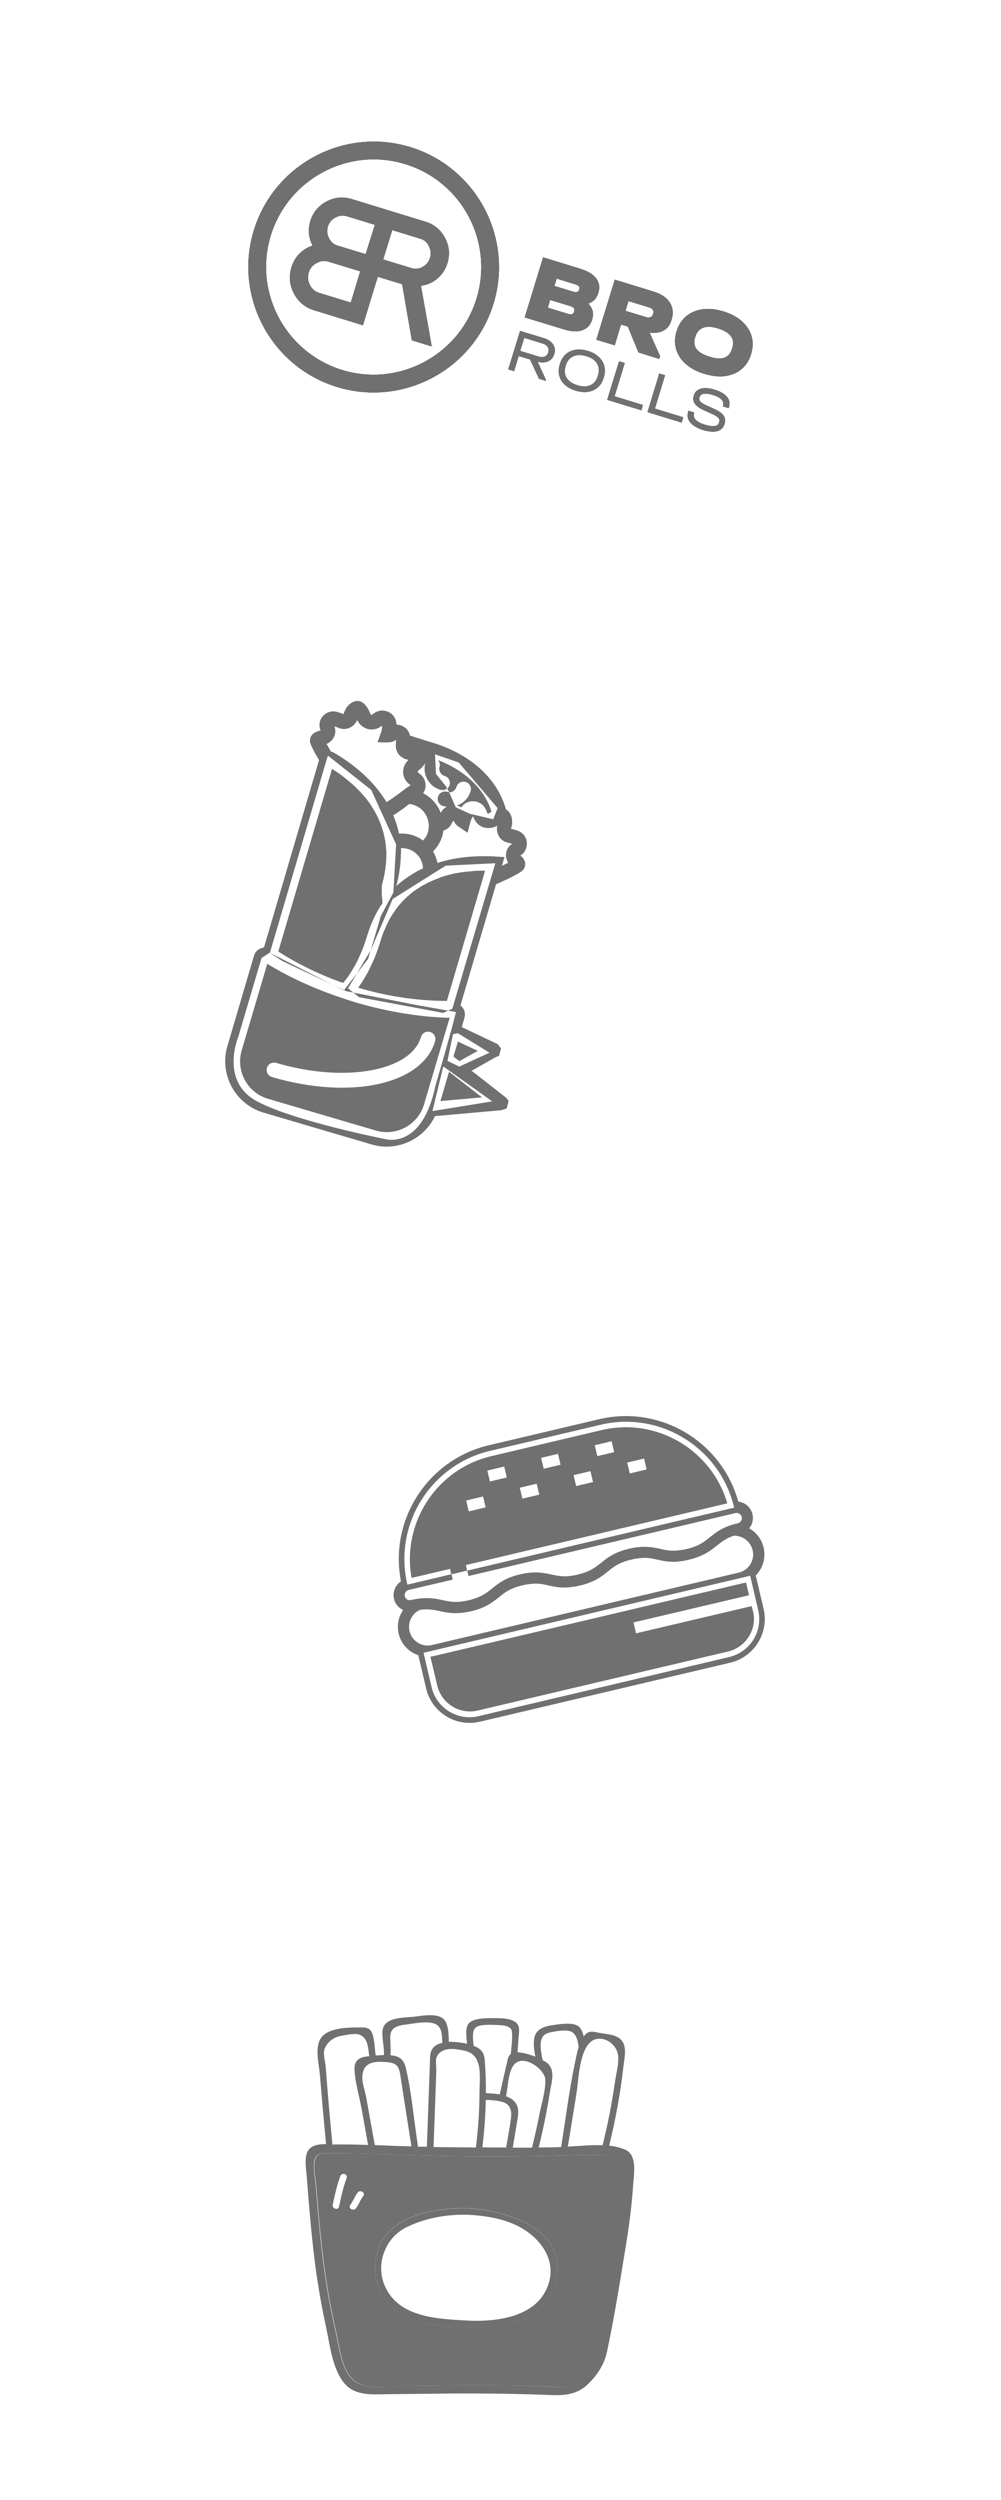 <?xml version="1.0" encoding="utf-8"?>
<!-- Generator: Adobe Illustrator 23.1.0, SVG Export Plug-In . SVG Version: 6.00 Build 0)  -->
<svg version="1.1" id="Слой_1" opacity="0.7" xmlns="http://www.w3.org/2000/svg" xmlns:xlink="http://www.w3.org/1999/xlink"
	 x="0px" y="0px" viewBox="0 0 700 1746.9" style="enable-background:new 0 0 700 1746.9;" xml:space="preserve">
<style type="text/css">
	.st0{fill:#333333;}
	.st1{display:none;fill:#333333;}
</style>
<g>
	<g>
		<g>
			<g>
				<g>
					<g>
						<path class="st0" d="M300.9,236.1l-6.5-36.3c0.4-0.1,0.8-0.2,1.2-0.3l0.4-0.1c0.4-0.1,0.9-0.2,1.3-0.3
							c0.8-0.2,1.6-0.4,2.3-0.7c2.4-0.9,4.7-2.3,7-4.4c2.9-2.7,5.1-6.1,6.3-10.1c1.9-6.1,1.3-12-1.7-17.7c-3-5.6-7.6-9.5-13.7-11.3
							L246,139.1c-6.1-1.9-12-1.3-17.7,1.7c-5.6,3-9.5,7.6-11.3,13.7c-1.2,4-1.4,8-0.4,11.9c0.4,1.8,1.1,3.6,2,5.2
							c-0.5,0.2-1.1,0.4-1.6,0.6c-0.4,0.2-0.8,0.3-1.2,0.5c-1.5,0.7-2.9,1.6-4.2,2.6c-3.8,2.9-6.4,6.8-7.8,11.5
							c-1,3.2-1.3,6.4-1,9.5c0.3,3,1.2,5.9,2.7,8.8c3.1,5.8,7.8,9.8,14.1,11.7l34.2,10.5l10.4-33.9l17,5.2l6.4,37l0.4,2.2l13.9,4.3
							L300.9,236.1z M245.3,211.4l-22-6.7c-2.9-0.9-5-2.7-6.5-5.4c-0.4-0.8-0.7-1.7-1-2.5c-0.6-2.1-0.5-4.1,0.1-6.3
							c0.9-3,2.7-5.2,5.5-6.7h0.1c2.7-1.5,5.5-1.8,8.4-0.9l22,6.7L245.3,211.4z M255.7,177.6l-19.6-6c-2.7-0.8-4.7-2.5-6-5.1
							c-1.4-2.8-1.6-5.5-0.8-8.2c0.9-2.8,2.6-4.9,5.2-6.3h0.1h0.1c2.5-1.4,5-1.7,7.8-0.9l19.6,6L255.7,177.6z M287.6,187.3l-19.6-6
							l6.3-20.5l19.6,6c2.8,0.8,4.7,2.5,6,5.1v0.1v0.1c1.4,2.6,1.6,5.3,0.8,8.1c-0.9,2.8-2.6,4.9-5.3,6.4
							C292.9,187.9,290.3,188.2,287.6,187.3z"/>
					</g>
				</g>
				<g>
					<g>
						<path class="st0" d="M235.6,270.4c-46.2-14.2-72.3-63.3-58.1-109.5s63.3-72.3,109.5-58.1s72.3,63.3,58.1,109.5
							S281.8,284.6,235.6,270.4z M283.4,114.7c-39.6-12.2-81.8,10.2-94,49.8s10.2,81.8,49.8,94c39.6,12.2,81.8-10.2,94-49.8
							C345.4,169,323.1,126.9,283.4,114.7z"/>
					</g>
				</g>
			</g>
			<g>
				<g>
					<g>
						<path class="st0" d="M300.9,236.1l-6.5-36.3c0.4-0.1,0.8-0.2,1.2-0.3l0.4-0.1c0.4-0.1,0.9-0.2,1.3-0.3
							c0.8-0.2,1.6-0.4,2.3-0.7c2.4-0.9,4.7-2.3,7-4.4c2.9-2.7,5.1-6.1,6.3-10.1c1.9-6.1,1.3-12-1.7-17.7c-3-5.6-7.6-9.5-13.7-11.3
							L246,139.1c-6.1-1.9-12-1.3-17.7,1.7c-5.6,3-9.5,7.6-11.3,13.7c-1.2,4-1.4,8-0.4,11.9c0.4,1.8,1.1,3.6,2,5.2
							c-0.5,0.2-1.1,0.4-1.6,0.6c-0.4,0.2-0.8,0.3-1.2,0.5c-1.5,0.7-2.9,1.6-4.2,2.6c-3.8,2.9-6.4,6.8-7.8,11.5
							c-1,3.2-1.3,6.4-1,9.5c0.3,3,1.2,5.9,2.7,8.8c3.1,5.8,7.8,9.8,14.1,11.7l34.2,10.5l10.4-33.9l17,5.2l6.4,37l0.4,2.2l13.9,4.3
							L300.9,236.1z M245.3,211.4l-22-6.7c-2.9-0.9-5-2.7-6.5-5.4c-0.4-0.8-0.7-1.7-1-2.5c-0.6-2.1-0.5-4.1,0.1-6.3
							c0.9-3,2.7-5.2,5.5-6.7h0.1c2.7-1.5,5.5-1.8,8.4-0.9l22,6.7L245.3,211.4z M255.7,177.6l-19.6-6c-2.7-0.8-4.7-2.5-6-5.1
							c-1.4-2.8-1.6-5.5-0.8-8.2c0.9-2.8,2.6-4.9,5.2-6.3h0.1h0.1c2.5-1.4,5-1.7,7.8-0.9l19.6,6L255.7,177.6z M287.6,187.3l-19.6-6
							l6.3-20.5l19.6,6c2.8,0.8,4.7,2.5,6,5.1v0.1v0.1c1.4,2.6,1.6,5.3,0.8,8.1c-0.9,2.8-2.6,4.9-5.3,6.4
							C292.9,187.9,290.3,188.2,287.6,187.3z"/>
					</g>
				</g>
				<g>
					<g>
						<path class="st0" d="M235.6,270.4c-46.2-14.2-72.3-63.3-58.1-109.5s63.3-72.3,109.5-58.1s72.3,63.3,58.1,109.5
							S281.8,284.6,235.6,270.4z M283.4,114.7c-39.6-12.2-81.8,10.2-94,49.8s10.2,81.8,49.8,94c39.6,12.2,81.8-10.2,94-49.8
							C345.4,169,323.1,126.9,283.4,114.7z"/>
					</g>
				</g>
			</g>
			<g>
				<g>
					<g>
						<path class="st0" d="M300.9,236.1l-6.5-36.3c0.4-0.1,0.8-0.2,1.2-0.3l0.4-0.1c0.4-0.1,0.9-0.2,1.3-0.3
							c0.8-0.2,1.6-0.4,2.3-0.7c2.4-0.9,4.7-2.3,7-4.4c2.9-2.7,5.1-6.1,6.3-10.1c1.9-6.1,1.3-12-1.7-17.7c-3-5.6-7.6-9.5-13.7-11.3
							L246,139.1c-6.1-1.9-12-1.3-17.7,1.7c-5.6,3-9.5,7.6-11.3,13.7c-1.2,4-1.4,8-0.4,11.9c0.4,1.8,1.1,3.6,2,5.2
							c-0.5,0.2-1.1,0.4-1.6,0.6c-0.4,0.2-0.8,0.3-1.2,0.5c-1.5,0.7-2.9,1.6-4.2,2.6c-3.8,2.9-6.4,6.8-7.8,11.5
							c-1,3.2-1.3,6.4-1,9.5c0.3,3,1.2,5.9,2.7,8.8c3.1,5.8,7.8,9.8,14.1,11.7l34.2,10.5l10.4-33.9l17,5.2l6.4,37l0.4,2.2l13.9,4.3
							L300.9,236.1z M245.3,211.4l-22-6.7c-2.9-0.9-5-2.7-6.5-5.4c-0.4-0.8-0.7-1.7-1-2.5c-0.6-2.1-0.5-4.1,0.1-6.3
							c0.9-3,2.7-5.2,5.5-6.7h0.1c2.7-1.5,5.5-1.8,8.4-0.9l22,6.7L245.3,211.4z M255.7,177.6l-19.6-6c-2.7-0.8-4.7-2.5-6-5.1
							c-1.4-2.8-1.6-5.5-0.8-8.2c0.9-2.8,2.6-4.9,5.2-6.3h0.1h0.1c2.5-1.4,5-1.7,7.8-0.9l19.6,6L255.7,177.6z M287.6,187.3l-19.6-6
							l6.3-20.5l19.6,6c2.8,0.8,4.7,2.5,6,5.1v0.1v0.1c1.4,2.6,1.6,5.3,0.8,8.1c-0.9,2.8-2.6,4.9-5.3,6.4
							C292.9,187.9,290.3,188.2,287.6,187.3z"/>
					</g>
				</g>
				<g>
					<g>
						<path class="st0" d="M235.6,270.4c-46.2-14.2-72.3-63.3-58.1-109.5s63.3-72.3,109.5-58.1s72.3,63.3,58.1,109.5
							S281.8,284.6,235.6,270.4z M283.4,114.7c-39.6-12.2-81.8,10.2-94,49.8s10.2,81.8,49.8,94c39.6,12.2,81.8-10.2,94-49.8
							C345.4,169,323.1,126.9,283.4,114.7z"/>
					</g>
				</g>
			</g>
		</g>
		<g>
			<g>
				<path class="st0" d="M414.4,217.2c0.5,1.8,0.4,3.8-0.2,5.8l-0.2,0.6c-1.1,3.6-3.4,6-6.9,7.2s-7.8,0.9-13-0.7l-27.2-8.3l12.9-42
					l26,8c5.2,1.6,8.9,3.8,11.1,6.7s2.7,6.1,1.6,9.8l-0.2,0.6c-1.1,3.7-3.4,6.1-6.9,7.2C412.9,213.7,413.9,215.4,414.4,217.2z
					 M389.3,194.7l-1.6,5.1l13.1,4c2.3,0.7,3.7,0.3,4.1-1.2l0.2-0.6c0.5-1.5-0.5-2.6-2.8-3.3L389.3,194.7z M401.5,217.3
					c0.5-1.6-0.4-2.7-2.7-3.4l-14.1-4.3l-1.6,5.4l14.1,4.3c2.3,0.7,3.7,0.3,4.2-1.3L401.5,217.3z"/>
				<path class="st0" d="M464.2,230.9c-2.6,1.5-5.9,2-9.9,1.5l7.3,16.5l-0.6,1.9l-14.5-4.5l-7.5-18.1l-4.7-1.4l-4.4,14.5l-12.9-3.9
					l12.9-42l27.3,8.4c5.2,1.6,9,4.1,11.2,7.6c2.2,3.4,2.7,7.4,1.3,11.8l-0.2,0.6C468.7,227,466.9,229.4,464.2,230.9z M437.4,217.2
					l14.1,4.3c2.7,0.8,4.4,0.2,5.1-1.9l0.2-0.6c0.6-2-0.4-3.5-3.2-4.3l-14.1-4.3L437.4,217.2z"/>
				<path class="st0" d="M479.6,254.4c-3.4-3-5.6-6.4-6.8-10.4c-1.1-3.9-1.1-8.1,0.3-12.4l0.1-0.3c1.3-4.3,3.6-7.8,6.7-10.4
					c3.2-2.6,7-4.2,11.5-4.8s9.3-0.1,14.5,1.5s9.6,3.9,12.9,6.9c3.4,3,5.6,6.5,6.8,10.4c1.1,3.9,1,8.1-0.3,12.4l-0.1,0.3
					c-1.3,4.4-3.6,7.8-6.7,10.4c-3.1,2.6-6.9,4.2-11.4,4.8c-4.5,0.6-9.3,0-14.6-1.6C487.3,259.7,483,257.4,479.6,254.4z
					 M506.6,249.9c2.6-0.9,4.3-3,5.3-6.2l0.2-0.6c2-6.4-1.4-10.9-10-13.6c-4.2-1.3-7.7-1.5-10.3-0.5c-2.7,1-4.5,3-5.5,6.2l-0.2,0.6
					c-1,3.2-0.6,5.9,1,8.1c1.7,2.2,4.6,4,9,5.3C500.5,250.6,504,250.9,506.6,249.9z"/>
			</g>
			<g>
				<path class="st0" d="M414.4,217.2c0.5,1.8,0.4,3.8-0.2,5.8l-0.2,0.6c-1.1,3.6-3.4,6-6.9,7.2s-7.8,0.9-13-0.7l-27.2-8.3l12.9-42
					l26,8c5.2,1.6,8.9,3.8,11.1,6.7s2.7,6.1,1.6,9.8l-0.2,0.6c-1.1,3.7-3.4,6.1-6.9,7.2C412.9,213.7,413.9,215.4,414.4,217.2z
					 M389.3,194.7l-1.6,5.1l13.1,4c2.3,0.7,3.7,0.3,4.1-1.2l0.2-0.6c0.5-1.5-0.5-2.6-2.8-3.3L389.3,194.7z M401.5,217.3
					c0.5-1.6-0.4-2.7-2.7-3.4l-14.1-4.3l-1.6,5.4l14.1,4.3c2.3,0.7,3.7,0.3,4.2-1.3L401.5,217.3z"/>
				<path class="st0" d="M464.2,230.9c-2.6,1.5-5.9,2-9.9,1.5l7.3,16.5l-0.6,1.9l-14.5-4.5l-7.5-18.1l-4.7-1.4l-4.4,14.5l-12.9-3.9
					l12.9-42l27.3,8.4c5.2,1.6,9,4.1,11.2,7.6c2.2,3.4,2.7,7.4,1.3,11.8l-0.2,0.6C468.7,227,466.9,229.4,464.2,230.9z M437.4,217.2
					l14.1,4.3c2.7,0.8,4.4,0.2,5.1-1.9l0.2-0.6c0.6-2-0.4-3.5-3.2-4.3l-14.1-4.3L437.4,217.2z"/>
				<path class="st0" d="M479.6,254.4c-3.4-3-5.6-6.4-6.8-10.4c-1.1-3.9-1.1-8.1,0.3-12.4l0.1-0.3c1.3-4.3,3.6-7.8,6.7-10.4
					c3.2-2.6,7-4.2,11.5-4.8s9.3-0.1,14.5,1.5s9.6,3.9,12.9,6.9c3.4,3,5.6,6.5,6.8,10.4c1.1,3.9,1,8.1-0.3,12.4l-0.1,0.3
					c-1.3,4.4-3.6,7.8-6.7,10.4c-3.1,2.6-6.9,4.2-11.4,4.8c-4.5,0.6-9.3,0-14.6-1.6C487.3,259.7,483,257.4,479.6,254.4z
					 M506.6,249.9c2.6-0.9,4.3-3,5.3-6.2l0.2-0.6c2-6.4-1.4-10.9-10-13.6c-4.2-1.3-7.7-1.5-10.3-0.5c-2.7,1-4.5,3-5.5,6.2l-0.2,0.6
					c-1,3.2-0.6,5.9,1,8.1c1.7,2.2,4.6,4,9,5.3C500.5,250.6,504,250.9,506.6,249.9z"/>
			</g>
			<g>
				<path class="st0" d="M414.4,217.2c0.5,1.8,0.4,3.8-0.2,5.8l-0.2,0.6c-1.1,3.6-3.4,6-6.9,7.2s-7.8,0.9-13-0.7l-27.2-8.3l12.9-42
					l26,8c5.2,1.6,8.9,3.8,11.1,6.7s2.7,6.1,1.6,9.8l-0.2,0.6c-1.1,3.7-3.4,6.1-6.9,7.2C412.9,213.7,413.9,215.4,414.4,217.2z
					 M389.3,194.7l-1.6,5.1l13.1,4c2.3,0.7,3.7,0.3,4.1-1.2l0.2-0.6c0.5-1.5-0.5-2.6-2.8-3.3L389.3,194.7z M401.5,217.3
					c0.5-1.6-0.4-2.7-2.7-3.4l-14.1-4.3l-1.6,5.4l14.1,4.3c2.3,0.7,3.7,0.3,4.2-1.3L401.5,217.3z"/>
				<path class="st0" d="M464.2,230.9c-2.6,1.5-5.9,2-9.9,1.5l7.3,16.5l-0.6,1.9l-14.5-4.5l-7.5-18.1l-4.7-1.4l-4.4,14.5l-12.9-3.9
					l12.9-42l27.3,8.4c5.2,1.6,9,4.1,11.2,7.6c2.2,3.4,2.7,7.4,1.3,11.8l-0.2,0.6C468.7,227,466.9,229.4,464.2,230.9z M437.4,217.2
					l14.1,4.3c2.7,0.8,4.4,0.2,5.1-1.9l0.2-0.6c0.6-2-0.4-3.5-3.2-4.3l-14.1-4.3L437.4,217.2z"/>
				<path class="st0" d="M479.6,254.4c-3.4-3-5.6-6.4-6.8-10.4c-1.1-3.9-1.1-8.1,0.3-12.4l0.1-0.3c1.3-4.3,3.6-7.8,6.7-10.4
					c3.2-2.6,7-4.2,11.5-4.8s9.3-0.1,14.5,1.5s9.6,3.9,12.9,6.9c3.4,3,5.6,6.5,6.8,10.4c1.1,3.9,1,8.1-0.3,12.4l-0.1,0.3
					c-1.3,4.4-3.6,7.8-6.7,10.4c-3.1,2.6-6.9,4.2-11.4,4.8c-4.5,0.6-9.3,0-14.6-1.6C487.3,259.7,483,257.4,479.6,254.4z
					 M506.6,249.9c2.6-0.9,4.3-3,5.3-6.2l0.2-0.6c2-6.4-1.4-10.9-10-13.6c-4.2-1.3-7.7-1.5-10.3-0.5c-2.7,1-4.5,3-5.5,6.2l-0.2,0.6
					c-1,3.2-0.6,5.9,1,8.1c1.7,2.2,4.6,4,9,5.3C500.5,250.6,504,250.9,506.6,249.9z"/>
			</g>
		</g>
		<g>
			<g>
				<path class="st0" d="M383.3,252.5c-2,0.9-4.5,1-7.3,0.3l5.8,12.7l-0.2,0.6l-4.7-1.4l-6.2-13.5l-8-2.4l-3.2,10.6l-4.1-1.3
					l8.3-26.9l16.6,5.1c3,0.9,5.2,2.4,6.5,4.4s1.6,4.2,0.8,6.7l-0.2,0.5C386.7,250.1,385.3,251.6,383.3,252.5z M383.4,245.9
					c0.4-1.4,0.2-2.6-0.5-3.6c-0.8-1.1-2.1-1.9-3.9-2.4l-12.4-3.8l-2.8,9.1l12.4,3.8c1.8,0.6,3.3,0.6,4.6,0.2
					c1.2-0.4,2.1-1.4,2.5-2.7L383.4,245.9z"/>
				<path class="st0" d="M395,268.9c-2-1.8-3.3-4-3.9-6.4s-0.5-5,0.3-7.8l0.2-0.5c0.8-2.8,2.2-5,4.1-6.7s4.2-2.7,6.8-3.1
					c2.7-0.4,5.6-0.1,8.6,0.8c3.1,0.9,5.6,2.3,7.6,4.2c2,1.8,3.3,4,3.9,6.4c0.6,2.5,0.5,5.1-0.3,7.8l-0.2,0.5
					c-0.8,2.8-2.2,5-4.1,6.6c-1.9,1.7-4.2,2.7-6.8,3.1c-2.7,0.4-5.5,0.1-8.6-0.8S397,270.7,395,268.9z M412.8,269.2
					c2.5-1.1,4.2-3.2,5.2-6.3l0.2-0.7c0.9-3.1,0.7-5.8-0.7-8.2c-1.4-2.3-3.9-4.1-7.5-5.1c-3.5-1.1-6.6-1.1-9.1,0.1
					c-2.5,1.1-4.3,3.2-5.2,6.3l-0.2,0.7c-0.9,3.1-0.7,5.8,0.8,8.1c1.5,2.3,3.9,4,7.5,5.1C407.3,270.3,410.3,270.3,412.8,269.2z"/>
				<path class="st0" d="M436.9,253.6l-7.1,23.3l19.8,6.1l-1.1,3.7l-23.9-7.3l8.3-26.9L436.9,253.6z"/>
				<path class="st0" d="M465.1,262.2l-7.1,23.3l19.8,6.1l-1.1,3.7l-23.9-7.3l8.2-27L465.1,262.2z"/>
				<path class="st0" d="M482.6,295.1c-1.8-2.2-2.2-4.8-1.3-7.7l0.1-0.4l4.1,1.3l-0.1,0.4c-1.1,3.5,1.5,6.2,7.7,8.1
					c2.8,0.8,5,1.2,6.6,0.9c1.7-0.2,2.7-1,3.1-2.4l0.1-0.3c0.4-1.1,0.2-2.2-0.6-3c-0.7-0.9-2.2-1.8-4.5-2.8l-5.9-2.7
					c-2.9-1.3-4.9-2.8-6-4.4s-1.4-3.4-0.8-5.4l0.1-0.4c0.7-2.4,2.4-4,4.9-4.7c2.6-0.7,5.8-0.5,9.7,0.7c4.1,1.3,7,3,8.7,5.1
					s2.1,4.6,1.2,7.4l-0.1,0.4l-4.1-1.2l0.1-0.4c1-3.3-1.3-5.8-7.1-7.6c-2.6-0.8-4.7-1.1-6.3-0.8c-1.6,0.2-2.6,1-3,2.3l-0.1,0.3
					c-0.3,1-0.1,1.9,0.6,2.7c0.7,0.8,2,1.7,4,2.6l5.9,2.7c3.1,1.4,5.3,2.9,6.4,4.6c1.2,1.6,1.4,3.5,0.7,5.7l-0.1,0.4
					c-0.8,2.5-2.5,4.1-5.1,4.8c-2.6,0.7-6,0.4-10.2-0.9C487.4,299.1,484.4,297.3,482.6,295.1z"/>
			</g>
			<g>
				<path class="st0" d="M383.3,252.5c-2,0.9-4.5,1-7.3,0.3l5.8,12.7l-0.2,0.6l-4.7-1.4l-6.2-13.5l-8-2.4l-3.2,10.6l-4.1-1.3
					l8.3-26.9l16.6,5.1c3,0.9,5.2,2.4,6.5,4.4s1.6,4.2,0.8,6.7l-0.2,0.5C386.7,250.1,385.3,251.6,383.3,252.5z M383.4,245.9
					c0.4-1.4,0.2-2.6-0.5-3.6c-0.8-1.1-2.1-1.9-3.9-2.4l-12.4-3.8l-2.8,9.1l12.4,3.8c1.8,0.6,3.3,0.6,4.6,0.2
					c1.2-0.4,2.1-1.4,2.5-2.7L383.4,245.9z"/>
				<path class="st0" d="M395,268.9c-2-1.8-3.3-4-3.9-6.4s-0.5-5,0.3-7.8l0.2-0.5c0.8-2.8,2.2-5,4.1-6.7s4.2-2.7,6.8-3.1
					c2.7-0.4,5.6-0.1,8.6,0.8c3.1,0.9,5.6,2.3,7.6,4.2c2,1.8,3.3,4,3.9,6.4c0.6,2.5,0.5,5.1-0.3,7.8l-0.2,0.5
					c-0.8,2.8-2.2,5-4.1,6.6c-1.9,1.7-4.2,2.7-6.8,3.1c-2.7,0.4-5.5,0.1-8.6-0.8S397,270.7,395,268.9z M412.8,269.2
					c2.5-1.1,4.2-3.2,5.2-6.3l0.2-0.7c0.9-3.1,0.7-5.8-0.7-8.2c-1.4-2.3-3.9-4.1-7.5-5.1c-3.5-1.1-6.6-1.1-9.1,0.1
					c-2.5,1.1-4.3,3.2-5.2,6.3l-0.2,0.7c-0.9,3.1-0.7,5.8,0.8,8.1c1.5,2.3,3.9,4,7.5,5.1C407.3,270.3,410.3,270.3,412.8,269.2z"/>
				<path class="st0" d="M436.9,253.6l-7.1,23.3l19.8,6.1l-1.1,3.7l-23.9-7.3l8.3-26.9L436.9,253.6z"/>
				<path class="st0" d="M465.1,262.2l-7.1,23.3l19.8,6.1l-1.1,3.7l-23.9-7.3l8.2-27L465.1,262.2z"/>
				<path class="st0" d="M482.6,295.1c-1.8-2.2-2.2-4.8-1.3-7.7l0.1-0.4l4.1,1.3l-0.1,0.4c-1.1,3.5,1.5,6.2,7.7,8.1
					c2.8,0.8,5,1.2,6.6,0.9c1.7-0.2,2.7-1,3.1-2.4l0.1-0.3c0.4-1.1,0.2-2.2-0.6-3c-0.7-0.9-2.2-1.8-4.5-2.8l-5.9-2.7
					c-2.9-1.3-4.9-2.8-6-4.4s-1.4-3.4-0.8-5.4l0.1-0.4c0.7-2.4,2.4-4,4.9-4.7c2.6-0.7,5.8-0.5,9.7,0.7c4.1,1.3,7,3,8.7,5.1
					s2.1,4.6,1.2,7.4l-0.1,0.4l-4.1-1.2l0.1-0.4c1-3.3-1.3-5.8-7.1-7.6c-2.6-0.8-4.7-1.1-6.3-0.8c-1.6,0.2-2.6,1-3,2.3l-0.1,0.3
					c-0.3,1-0.1,1.9,0.6,2.7c0.7,0.8,2,1.7,4,2.6l5.9,2.7c3.1,1.4,5.3,2.9,6.4,4.6c1.2,1.6,1.4,3.5,0.7,5.7l-0.1,0.4
					c-0.8,2.5-2.5,4.1-5.1,4.8c-2.6,0.7-6,0.4-10.2-0.9C487.4,299.1,484.4,297.3,482.6,295.1z"/>
			</g>
			<g>
				<path class="st0" d="M383.3,252.5c-2,0.9-4.5,1-7.3,0.3l5.8,12.7l-0.2,0.6l-4.7-1.4l-6.2-13.5l-8-2.4l-3.2,10.6l-4.1-1.3
					l8.3-26.9l16.6,5.1c3,0.9,5.2,2.4,6.5,4.4s1.6,4.2,0.8,6.7l-0.2,0.5C386.7,250.1,385.3,251.6,383.3,252.5z M383.4,245.9
					c0.4-1.4,0.2-2.6-0.5-3.6c-0.8-1.1-2.1-1.9-3.9-2.4l-12.4-3.8l-2.8,9.1l12.4,3.8c1.8,0.6,3.3,0.6,4.6,0.2
					c1.2-0.4,2.1-1.4,2.5-2.7L383.4,245.9z"/>
				<path class="st0" d="M395,268.9c-2-1.8-3.3-4-3.9-6.4s-0.5-5,0.3-7.8l0.2-0.5c0.8-2.8,2.2-5,4.1-6.7s4.2-2.7,6.8-3.1
					c2.7-0.4,5.6-0.1,8.6,0.8c3.1,0.9,5.6,2.3,7.6,4.2c2,1.8,3.3,4,3.9,6.4c0.6,2.5,0.5,5.1-0.3,7.8l-0.2,0.5
					c-0.8,2.8-2.2,5-4.1,6.6c-1.9,1.7-4.2,2.7-6.8,3.1c-2.7,0.4-5.5,0.1-8.6-0.8S397,270.7,395,268.9z M412.8,269.2
					c2.5-1.1,4.2-3.2,5.2-6.3l0.2-0.7c0.9-3.1,0.7-5.8-0.7-8.2c-1.4-2.3-3.9-4.1-7.5-5.1c-3.5-1.1-6.6-1.1-9.1,0.1
					c-2.5,1.1-4.3,3.2-5.2,6.3l-0.2,0.7c-0.9,3.1-0.7,5.8,0.8,8.1c1.5,2.3,3.9,4,7.5,5.1C407.3,270.3,410.3,270.3,412.8,269.2z"/>
				<path class="st0" d="M436.9,253.6l-7.1,23.3l19.8,6.1l-1.1,3.7l-23.9-7.3l8.3-26.9L436.9,253.6z"/>
				<path class="st0" d="M465.1,262.2l-7.1,23.3l19.8,6.1l-1.1,3.7l-23.9-7.3l8.2-27L465.1,262.2z"/>
				<path class="st0" d="M482.6,295.1c-1.8-2.2-2.2-4.8-1.3-7.7l0.1-0.4l4.1,1.3l-0.1,0.4c-1.1,3.5,1.5,6.2,7.7,8.1
					c2.8,0.8,5,1.2,6.6,0.9c1.7-0.2,2.7-1,3.1-2.4l0.1-0.3c0.4-1.1,0.2-2.2-0.6-3c-0.7-0.9-2.2-1.8-4.5-2.8l-5.9-2.7
					c-2.9-1.3-4.9-2.8-6-4.4s-1.4-3.4-0.8-5.4l0.1-0.4c0.7-2.4,2.4-4,4.9-4.7c2.6-0.7,5.8-0.5,9.7,0.7c4.1,1.3,7,3,8.7,5.1
					s2.1,4.6,1.2,7.4l-0.1,0.4l-4.1-1.2l0.1-0.4c1-3.3-1.3-5.8-7.1-7.6c-2.6-0.8-4.7-1.1-6.3-0.8c-1.6,0.2-2.6,1-3,2.3l-0.1,0.3
					c-0.3,1-0.1,1.9,0.6,2.7c0.7,0.8,2,1.7,4,2.6l5.9,2.7c3.1,1.4,5.3,2.9,6.4,4.6c1.2,1.6,1.4,3.5,0.7,5.7l-0.1,0.4
					c-0.8,2.5-2.5,4.1-5.1,4.8c-2.6,0.7-6,0.4-10.2-0.9C487.4,299.1,484.4,297.3,482.6,295.1z"/>
			</g>
		</g>
	</g>
	<g>
		<g>
			<g>
				<g>
					<path class="st0" d="M300.9,236.1l-6.5-36.3c0.4-0.1,0.8-0.2,1.2-0.3l0.4-0.1c0.4-0.1,0.9-0.2,1.3-0.3c0.8-0.2,1.6-0.4,2.3-0.7
						c2.4-0.9,4.7-2.3,7-4.4c2.9-2.7,5.1-6.1,6.3-10.1c1.9-6.1,1.3-12-1.7-17.7c-3-5.6-7.6-9.5-13.7-11.3L246,139.1
						c-6.1-1.9-12-1.3-17.7,1.7c-5.6,3-9.5,7.6-11.3,13.7c-1.2,4-1.4,8-0.4,11.9c0.4,1.8,1.1,3.6,2,5.2c-0.5,0.2-1.1,0.4-1.6,0.6
						c-0.4,0.2-0.8,0.3-1.2,0.5c-1.5,0.7-2.9,1.6-4.2,2.6c-3.8,2.9-6.4,6.8-7.8,11.5c-1,3.2-1.3,6.4-1,9.5c0.3,3,1.2,5.9,2.7,8.8
						c3.1,5.8,7.8,9.8,14.1,11.7l34.2,10.5l10.4-33.9l17,5.2l6.4,37l0.4,2.2l13.9,4.3L300.9,236.1z M245.3,211.4l-22-6.7
						c-2.9-0.9-5-2.7-6.5-5.4c-0.4-0.8-0.7-1.7-1-2.5c-0.6-2.1-0.5-4.1,0.1-6.3c0.9-3,2.7-5.2,5.5-6.7h0.1c2.7-1.5,5.5-1.8,8.4-0.9
						l22,6.7L245.3,211.4z M255.7,177.6l-19.6-6c-2.7-0.8-4.7-2.5-6-5.1c-1.4-2.8-1.6-5.5-0.8-8.2c0.9-2.8,2.6-4.9,5.2-6.3h0.1h0.1
						c2.5-1.4,5-1.7,7.8-0.9l19.6,6L255.7,177.6z M287.6,187.3l-19.6-6l6.3-20.5l19.6,6c2.8,0.8,4.7,2.5,6,5.1v0.1v0.1
						c1.4,2.6,1.6,5.3,0.8,8.1c-0.9,2.8-2.6,4.9-5.3,6.4C292.9,187.9,290.3,188.2,287.6,187.3z"/>
				</g>
			</g>
			<g>
				<g>
					<path class="st0" d="M235.6,270.4c-46.2-14.2-72.3-63.3-58.1-109.5s63.3-72.3,109.5-58.1s72.3,63.3,58.1,109.5
						S281.8,284.6,235.6,270.4z M283.4,114.7c-39.6-12.2-81.8,10.2-94,49.8s10.2,81.8,49.8,94c39.6,12.2,81.8-10.2,94-49.8
						C345.4,169,323.1,126.9,283.4,114.7z"/>
				</g>
			</g>
		</g>
		<g>
			<g>
				<path class="st0" d="M414.4,217.2c0.5,1.8,0.4,3.8-0.2,5.8l-0.2,0.6c-1.1,3.6-3.4,6-6.9,7.2s-7.8,0.9-13-0.7l-27.2-8.3l12.9-42
					l26,8c5.2,1.6,8.9,3.8,11.1,6.7s2.7,6.1,1.6,9.8l-0.2,0.6c-1.1,3.7-3.4,6.1-6.9,7.2C412.9,213.7,413.9,215.4,414.4,217.2z
					 M389.3,194.7l-1.6,5.1l13.1,4c2.3,0.7,3.7,0.3,4.1-1.2l0.2-0.6c0.5-1.5-0.5-2.6-2.8-3.3L389.3,194.7z M401.5,217.3
					c0.5-1.6-0.4-2.7-2.7-3.4l-14.1-4.3l-1.6,5.4l14.1,4.3c2.3,0.7,3.7,0.3,4.2-1.3L401.5,217.3z"/>
				<path class="st0" d="M464.2,230.9c-2.6,1.5-5.9,2-9.9,1.5l7.3,16.5l-0.6,1.9l-14.5-4.5l-7.5-18.1l-4.7-1.4l-4.4,14.5l-12.9-3.9
					l12.9-42l27.3,8.4c5.2,1.6,9,4.1,11.2,7.6c2.2,3.4,2.7,7.4,1.3,11.8l-0.2,0.6C468.7,227,466.9,229.4,464.2,230.9z M437.4,217.2
					l14.1,4.3c2.7,0.8,4.4,0.2,5.1-1.9l0.2-0.6c0.6-2-0.4-3.5-3.2-4.3l-14.1-4.3L437.4,217.2z"/>
				<path class="st0" d="M479.6,254.4c-3.4-3-5.6-6.4-6.8-10.4c-1.1-3.9-1.1-8.1,0.3-12.4l0.1-0.3c1.3-4.3,3.6-7.8,6.7-10.4
					c3.2-2.6,7-4.2,11.5-4.8s9.3-0.1,14.5,1.5s9.6,3.9,12.9,6.9c3.4,3,5.6,6.5,6.8,10.4c1.1,3.9,1,8.1-0.3,12.4l-0.1,0.3
					c-1.3,4.4-3.6,7.8-6.7,10.4c-3.1,2.6-6.9,4.2-11.4,4.8c-4.5,0.6-9.3,0-14.6-1.6C487.3,259.7,483,257.4,479.6,254.4z
					 M506.6,249.9c2.6-0.9,4.3-3,5.3-6.2l0.2-0.6c2-6.4-1.4-10.9-10-13.6c-4.2-1.3-7.7-1.5-10.3-0.5c-2.7,1-4.5,3-5.5,6.2l-0.2,0.6
					c-1,3.2-0.6,5.9,1,8.1c1.7,2.2,4.6,4,9,5.3C500.5,250.6,504,250.9,506.6,249.9z"/>
			</g>
		</g>
		<g>
			<g>
				<path class="st0" d="M383.3,252.5c-2,0.9-4.5,1-7.3,0.3l5.8,12.7l-0.2,0.6l-4.7-1.4l-6.2-13.5l-8-2.4l-3.2,10.6l-4.1-1.3
					l8.3-26.9l16.6,5.1c3,0.9,5.2,2.4,6.5,4.4s1.6,4.2,0.8,6.7l-0.2,0.5C386.7,250.1,385.3,251.6,383.3,252.5z M383.4,245.9
					c0.4-1.4,0.2-2.6-0.5-3.6c-0.8-1.1-2.1-1.9-3.9-2.4l-12.4-3.8l-2.8,9.1l12.4,3.8c1.8,0.6,3.3,0.6,4.6,0.2
					c1.2-0.4,2.1-1.4,2.5-2.7L383.4,245.9z"/>
				<path class="st0" d="M395,268.9c-2-1.8-3.3-4-3.9-6.4s-0.5-5,0.3-7.8l0.2-0.5c0.8-2.8,2.2-5,4.1-6.7s4.2-2.7,6.8-3.1
					c2.7-0.4,5.6-0.1,8.6,0.8c3.1,0.9,5.6,2.3,7.6,4.2c2,1.8,3.3,4,3.9,6.4c0.6,2.5,0.5,5.1-0.3,7.8l-0.2,0.5
					c-0.8,2.8-2.2,5-4.1,6.6c-1.9,1.7-4.2,2.7-6.8,3.1c-2.7,0.4-5.5,0.1-8.6-0.8S397,270.7,395,268.9z M412.8,269.2
					c2.5-1.1,4.2-3.2,5.2-6.3l0.2-0.7c0.9-3.1,0.7-5.8-0.7-8.2c-1.4-2.3-3.9-4.1-7.5-5.1c-3.5-1.1-6.6-1.1-9.1,0.1
					c-2.5,1.1-4.3,3.2-5.2,6.3l-0.2,0.7c-0.9,3.1-0.7,5.8,0.8,8.1c1.5,2.3,3.9,4,7.5,5.1C407.3,270.3,410.3,270.3,412.8,269.2z"/>
				<path class="st0" d="M436.9,253.6l-7.1,23.3l19.8,6.1l-1.1,3.7l-23.9-7.3l8.3-26.9L436.9,253.6z"/>
				<path class="st0" d="M465.1,262.2l-7.1,23.3l19.8,6.1l-1.1,3.7l-23.9-7.3l8.2-27L465.1,262.2z"/>
				<path class="st0" d="M482.6,295.1c-1.8-2.2-2.2-4.8-1.3-7.7l0.1-0.4l4.1,1.3l-0.1,0.4c-1.1,3.5,1.5,6.2,7.7,8.1
					c2.8,0.8,5,1.2,6.6,0.9c1.7-0.2,2.7-1,3.1-2.4l0.1-0.3c0.4-1.1,0.2-2.2-0.6-3c-0.7-0.9-2.2-1.8-4.5-2.8l-5.9-2.7
					c-2.9-1.3-4.9-2.8-6-4.4s-1.4-3.4-0.8-5.4l0.1-0.4c0.7-2.4,2.4-4,4.9-4.7c2.6-0.7,5.8-0.5,9.7,0.7c4.1,1.3,7,3,8.7,5.1
					s2.1,4.6,1.2,7.4l-0.1,0.4l-4.1-1.2l0.1-0.4c1-3.3-1.3-5.8-7.1-7.6c-2.6-0.8-4.7-1.1-6.3-0.8c-1.6,0.2-2.6,1-3,2.3l-0.1,0.3
					c-0.3,1-0.1,1.9,0.6,2.7c0.7,0.8,2,1.7,4,2.6l5.9,2.7c3.1,1.4,5.3,2.9,6.4,4.6c1.2,1.6,1.4,3.5,0.7,5.7l-0.1,0.4
					c-0.8,2.5-2.5,4.1-5.1,4.8c-2.6,0.7-6,0.4-10.2-0.9C487.4,299.1,484.4,297.3,482.6,295.1z"/>
			</g>
		</g>
	</g>
</g>
<g>
	<path class="st0" d="M437,1518.2c0-1.3,0.6-5.9-0.2-7.4c-2.8-5.2-9.5-4.3-14.3-4.6c-6.4-0.5-12.8-0.3-19.1-0.2
		c-44.2,1.2-88.5,1.2-132.6-0.6c-12.3-0.5-24.6-0.9-36.9-0.8c-6.2,0.1-12.9-1.8-14,6.5c-0.7,5,0.8,10.8,1.2,15.8
		c1.9,23.6,3.9,47.3,7.7,70.7c1.7,10.6,3.8,21.1,6.2,31.6c2.5,10.9,4,28.8,14.1,35.3c9.3,6,27.1,2.8,37.9,2.6c10-0.1,20-0.2,30-0.3
		c21.6-0.1,43.4-0.2,65,0.8c5.4,0.2,11.3,1.1,16.5-0.5c6.7-2,12-8,15.8-13.7c5.6-8.6,5.8-19.5,7.4-29.4c3.6-22.3,8.8-44.3,12-66.6
		C435.2,1544.5,436.8,1531.3,437,1518.2z M242.4,1521.9c-2.4,6.5-3.9,13.2-5.3,20c-0.6,2.9-5,1.5-4.4-1.3c1.4-6.7,2.9-13.5,5.3-20
		C239,1517.8,243.4,1519.1,242.4,1521.9z M254,1534.5c-2,2.7-3.1,5.9-5.1,8.6c-1.8,2.3-5.7-0.1-3.9-2.4c2-2.7,3.1-5.9,5.1-8.6
		C251.9,1529.8,255.8,1532.2,254,1534.5z M376.4,1614.6c-6.6,5.7-15.7,7.7-24.1,9.4c-11.6,2.5-22,2.4-33.8,1.7
		c-10.6-0.6-20.6-0.7-30.2-5.5c-7.6-3.7-15.7-7.8-20.3-15.1c-6.5-10.3-7.4-21.9-3.5-33.5c8-23.9,40.7-29.1,62.5-28.6
		c23.7,1.1,63.7,12.1,62.7,42.7C389.4,1596.8,384.7,1607.3,376.4,1614.6z"/>
	<path class="st1" d="M367.5,1558.7c-11.9-7.9-26.5-10.4-40.6-11c-14.7-0.3-29.3,2.2-42.6,8.7c-14.8,7.2-21.9,25.7-15.2,41
		c9.6,22,36.6,23,57,24.2c18.4,1.1,44.8-1.6,54.8-19.5C390.4,1585,382.4,1568.6,367.5,1558.7z"/>
	<path class="st0" d="M437.4,1502.2c-3.4-1.5-7.3-2.4-11.4-2.9c4.5-18.3,7.9-36.9,10-55.6c0.6-5.4,2.6-13-1.2-17.8
		c-3.3-4.2-9.9-4.4-14.6-5.2c-4.7-0.8-8.1-2.4-11.3,1.4c-0.3,0.3-0.5,0.7-0.7,1c-0.7-2.9-1.8-5.6-3.4-7c-4.1-3.4-14.2-1.6-19-0.9
		c-4.7,0.7-9.9,2.3-11.7,7.2c-1.5,4.2-0.7,10,0.3,14.8c-3.9-1.6-8.7-3-12.5-3.1c0.3-3.7,0.5-7.4,0.8-11.2c0.2-2.5,0.9-5.9-0.7-8.3
		c-2.8-4.3-11.3-4.4-15.8-4.4c-4.7,0-14.5-0.3-18.1,3.4c-3,3-2,9.8-1.5,14.5c-3-0.7-6.1-1-8.5-1.2c-1.3-0.1-2.7-0.2-4.2-0.1
		c-0.2-5.5-0.2-13.2-4.1-16.3c-4.9-4-15.5-1.8-21-1.2c-5.4,0.5-14.9,0.4-19,4.7c-1.7,1.7-2.3,3.7-2.4,6.1
		c-0.1,5.4,1.3,10.4,1.1,15.9c-1.9,0.1-3.8,0.2-5.8,0.3c0-0.1,0-0.2,0-0.3c-0.7-4-0.7-14.4-3.9-17.6c-2.1-2-5-1.7-7.8-1.7
		c-7.4,0-19,0.2-24.9,5.5c-7,6.4-3,19.6-2.4,27.7c1.3,15.8,2.7,31.6,4.2,47.3c0,0.4,0.1,0.7,0.3,1c-6.1,0.1-12.4,0.8-14,7.7
		c-1.1,4.7-0.1,10.2,0.3,14.9c0.6,8.3,1.3,16.5,2,24.8c1.1,12.3,2.3,24.6,3.9,36.8c1.9,14.5,4.4,28.9,7.5,43.2
		c2.7,12.3,4.3,28.5,12.1,38.8c7.8,10.2,20.2,8.7,31.8,8.6c15-0.2,29.9-0.3,44.9-0.5c22.9-0.1,46.1,0.2,69,1.1
		c9.6,0.4,18-0.6,25.2-7.4c6.7-6.3,11.7-14,13.6-23c5.3-24.8,9.3-50.4,13.4-75.4c2.2-13.4,3.9-26.9,4.8-40.4
		C443.1,1520.5,446.1,1506.1,437.4,1502.2z M414,1653.4c-3.7,5.7-9.1,11.7-15.8,13.7c-5.2,1.6-11.1,0.8-16.5,0.5
		c-21.5-1-43.4-1-65-0.8c-10,0.1-20,0.2-30,0.3c-10.8,0.1-28.6,3.4-37.9-2.6c-10-6.5-11.6-24.4-14.1-35.3c-2.4-10.5-4.5-21-6.2-31.6
		c-3.8-23.4-5.8-47.1-7.7-70.7c-0.4-5-1.8-10.8-1.2-15.8c1.1-8.3,7.8-6.4,14-6.5c12.3-0.1,24.6,0.3,36.9,0.8
		c44.1,1.8,88.5,1.8,132.6,0.6c6.4-0.2,12.8-0.3,19.1,0.2c4.9,0.4,11.6-0.5,14.3,4.6c0.8,1.5,0.3,6.2,0.2,7.4
		c-0.2,13.1-1.8,26.3-3.6,39.2c-3.2,22.4-8.4,44.4-12,66.6C419.8,1633.9,419.6,1644.8,414,1653.4z M232.4,1497.7
		c-1.7-17.7-3.3-35.5-4.6-53.2c-0.3-3.4-2-9.3-0.9-12.5c1.8-5.2,6.6-8.6,11.6-9.4c2.4-0.4,9.5-2,12.4-1c6.6,2.2,6.5,9.6,7.3,15.2
		c-5.9,0.5-10.6,2-10.3,9.4c0.4,8.8,3.3,18.4,4.9,27c1.5,8.5,3.1,17.1,4.6,25.6c-8.4-0.3-16.7-0.4-25.1-0.3
		C232.4,1498.3,232.4,1498,232.4,1497.7z M301.3,1413.4c8,1.1,7.7,7.7,8,14.1c-2.1,0.5-4.1,1.2-5.6,2.6c-3.6,3.4-2.9,8-3.1,12.6
		c-0.7,19.1-1.4,38.3-2.1,57.4c-2.1,0-4.3-0.1-6.4-0.1c0.1-0.3,0.1-0.6,0.1-1c-2.8-17.8-4.3-36.5-8.4-54.1
		c-1.6-6.7-5.6-8.4-10.7-8.7c0.2-3.9,0-7.6-0.2-11.5c-0.5-8.4,5.3-9.3,12.2-10.2C290.1,1413.8,296.2,1412.7,301.3,1413.4z
		 M333,1416.5c2.9-2.1,10.8-1.6,14.2-1.5c2.2,0.1,5.2,0.1,7.3,0.9c3.4,1.4,3.4,2.4,3.6,5.9c0.2,4.4-0.6,9.1-0.9,13.5
		c-2,1.4-2.4,4.9-2.9,7c-1.7,7-3.2,14.1-4.8,21.2c-3.4-0.6-6.9-0.7-9.7-0.9c0-6.6-0.1-13.2-0.6-19.8c-0.3-4.6-0.2-8.3-4.1-11.2
		c-1.1-0.8-2.4-1.5-3.9-2C330.9,1425.6,329.6,1418.8,333,1416.5z M379.5,1439.5c-0.8-3.6-1.6-7.5-1.4-11.3c0.3-5.2,2.6-7.3,7.5-8.2
		c3.5-0.7,9.9-1.8,13.5-0.5c3.9,1.4,5.3,7.3,5.5,11.1c-1.2,3.8-1.9,7.8-2.6,11.1c-4,19.3-6.5,39.1-9.6,58.6
		c-5.2,0.2-10.5,0.3-15.7,0.3c3.1-12.5,5.7-25.1,7.7-37.9c1.4-8.6,5-18.1-4.2-22.7c-0.2-0.1-0.5-0.2-0.8-0.4
		C379.5,1439.6,379.5,1439.5,379.5,1439.5z M432.2,1436c0.8,5.7-1.4,13.3-2.2,19c-2.1,14.8-5,29.5-8.6,44c-8.2-0.3-16.9,0.6-24.3,1
		c2-12.5,4.1-25.1,6.1-37.6c1.5-9.3,1.9-34.9,13.8-37.6C424.5,1423.3,431.4,1429.7,432.2,1436z M269.7,1440.9
		c7.1,0.5,9.1,2.1,10.2,8.9c0.8,5.1,1.6,10.3,2.4,15.5c1.8,11.5,3.6,23,5.4,34.5c-4.5-0.1-9.1-0.2-13.6-0.4c-4-0.2-8-0.3-12-0.5
		c-2-10.9-3.9-21.8-5.9-32.7c-0.8-4.7-3.1-10.7-2.8-15.4C254,1441,261.5,1440.3,269.7,1440.9z M339.7,1467.3c3.9,0.2,8,0.4,11.8,1.5
		c5.6,1.7,6.5,6.4,5.8,11.6c-0.9,6.7-2.2,13.3-3.3,19.9c0,0.1,0,0.2,0,0.3c-5.6,0-11.2,0-16.7-0.1
		C338.7,1489.5,339.5,1478.4,339.7,1467.3z M381.3,1453c0.4,7.7-2.6,16.9-4.1,24.5c-1.5,7.7-3.2,15.3-5.1,22.9c0,0.1,0,0.2,0,0.3
		c-4.5,0-9,0-13.5,0c0.9-5.6,1.9-11.3,2.8-16.9c0.6-3.9,1.7-8.1,0.4-11.9c-1.3-3.7-4.3-5.8-7.9-7.1c1.2-6.3,1.5-15.9,4.8-21
		C364.8,1434,380.9,1445.6,381.3,1453z M319.2,1432c8,1,13.3,2.3,15.5,10.9c1.5,5.8,0.6,13.6,0.6,19.5c0,12.8-1,25.5-2.5,38.2
		c-9.9-0.1-19.7-0.2-29.6-0.3c0.4-11.9,0.9-23.9,1.3-35.8c0.2-5.9,0.4-11.8,0.6-17.6c0.1-2.6-0.8-7.4,0.4-9.8c1.4-3,4-4.4,6.9-5
		c0.2,0,0.3,0,0.5-0.1C314.9,1431.6,317.1,1431.7,319.2,1432z"/>
	<path class="st0" d="M327,1543.1c-21.8-0.5-54.5,4.7-62.5,28.6c-3.9,11.5-3,23.1,3.5,33.5c4.6,7.3,12.7,11.4,20.3,15.1
		c9.6,4.7,19.6,4.8,30.2,5.5c11.8,0.7,22.2,0.8,33.8-1.7c8.3-1.8,17.5-3.7,24.1-9.4c8.3-7.3,13-17.8,13.3-28.8
		C390.8,1555.2,350.8,1544.2,327,1543.1z M380.9,1602c-10,17.9-36.3,20.6-54.8,19.5c-20.4-1.2-47.4-2.1-57-24.2
		c-6.7-15.3,0.4-33.8,15.2-41c13.3-6.5,27.9-9,42.6-8.7c14,0.7,28.7,3.1,40.6,11C382.4,1568.6,390.4,1585,380.9,1602z"/>
</g>
<g>
	<path class="st0" d="M525.6,1122.3l-80.8,19l-1.8-7.6l80.8-19l-2.1-8.9l-3.1,0.7l-98,23.1L312.7,1155l-8.6,2l-3.1,0.7l4.8,20.2
		c3,12.5,15.6,20.3,28.1,17.4l175.3-41.3c12.5-3,20.4-15.6,17.4-28.1L525.6,1122.3z M328.5,1151.3l76-17.9l0,0L328.5,1151.3z"/>
	<g>
		<path class="st0" d="M534,1124.2l-5.5-23.3c4.9-4.9,7.2-12.2,5.5-19.5c-1.4-5.9-5.1-10.7-10.1-13.4c2.2-2.7,3.2-6.3,2.3-9.9
			c-1.1-4.9-5.2-8.3-9.9-8.8c-11.6-42-54.6-67.7-97.4-57.6l-77.1,18.2c-42.8,10.1-69.8,52.3-61.4,95.1c-3.9,2.6-6,7.4-4.9,12.2
			c0.8,3.6,3.3,6.4,6.4,7.8c-3.2,4.7-4.5,10.7-3.1,16.6c1.7,7.3,7.1,12.8,13.7,15l5.5,23.3c3.9,16.7,20.8,27.1,37.5,23.2l175.3-41.3
			C527.5,1157.8,537.9,1140.9,534,1124.2z M283.1,1115.4c-0.5-2,0.8-3.9,2.7-4.4l30.8-7.2l0,0l-0.9-3.8l0,0l-30.8,7.3
			c-9.9-41.8,16.1-83.7,57.9-93.5l77.1-18.2c41.8-9.9,83.7,16.1,93.5,57.9l-186.7,44l0,0l0.9,3.8l0,0l186.7-44
			c2-0.5,3.9,0.8,4.4,2.7c0.5,2-0.8,3.9-2.7,4.4c-1.5,0.4-2.9,0.7-4.1,1.1l0,0h-0.1c-7.6,2.4-11.6,5.7-15.3,8.6
			c-4.2,3.4-7.8,6.3-16.4,8.3c-1.1,0.3-2.1,0.5-3.1,0.6c-6.7,1.2-10.8,0.3-15.3-0.7c-5.4-1.2-11.5-2.5-21.8-0.1
			c-1.9,0.5-3.7,1-5.3,1.5c-6.9,2.4-10.7,5.5-14.2,8.3c-1,0.8-2,1.6-3,2.3c-3.1,2.3-6.7,4.3-13.1,5.9c-0.1,0-0.2,0-0.3,0.1h-0.1
			h-0.1c-0.2,0.1-0.5,0.1-0.7,0.2c-0.3,0.1-0.6,0.1-0.9,0.2c-0.1,0-0.2,0-0.2,0c-3.4,0.7-6.2,0.9-8.6,0.7c-2.9-0.1-5.3-0.7-7.9-1.2
			c-5.4-1.2-11.5-2.5-21.8-0.1c-10.4,2.4-15.2,6.4-19.5,9.8c-3.6,2.9-6.8,5.5-13.4,7.5c-0.9,0.3-1.9,0.5-3,0.8
			c-8.7,2-13.2,1-18.4-0.1c-4.6-1-9.7-2.1-17.6-0.9h-0.1l0,0c-1.3,0.2-2.7,0.5-4.2,0.8C285.5,1118.6,283.5,1117.4,283.1,1115.4z
			 M286.4,1139.8c-1.4-6.1,1.6-12.3,7.3-14.9c5.9-0.8,9.8,0,13.9,0.9c5,1.1,10.7,2.3,19.9,0.5c0.6-0.1,1.3-0.3,1.9-0.4
			c10.4-2.4,15.2-6.4,19.5-9.8c4.2-3.4,7.8-6.3,16.4-8.3c2.2-0.5,4.1-0.8,5.8-1c0.9-0.1,1.7-0.1,2.5-0.2c0.4,0,0.8,0,1.1,0
			c3.4,0,6.1,0.6,9,1.3c3.5,0.8,7.4,1.6,12.5,1.4c0.7,0,1.5-0.1,2.3-0.2c0.5,0,1.1-0.1,1.6-0.2c1.7-0.2,3.5-0.5,5.4-1h0.1
			c2.3-0.5,4.3-1.1,6.1-1.8c6.1-2.2,9.8-5.1,13-7.7c0.1-0.1,0.3-0.2,0.4-0.3c4.2-3.4,7.8-6.3,16.4-8.3c2.2-0.5,4.1-0.8,5.8-1
			c0.9-0.1,1.7-0.1,2.5-0.2c0.4,0,0.8,0,1.1,0c3.4,0,6.1,0.6,9,1.3c3.5,0.8,7.4,1.6,12.5,1.4c0.7,0,1.5-0.1,2.3-0.2
			c0.5,0,1.1-0.1,1.6-0.2c1.7-0.2,3.5-0.5,5.4-1c0.6-0.2,1.3-0.3,1.9-0.5c9.1-2.5,13.6-6.1,17.6-9.3c3.3-2.6,6.3-5.1,11.9-7
			c6.2-0.2,11.7,4,13.2,10.1c1.7,7-2.7,14.1-9.7,15.7l-84,19.8l0,0L302,1149.5C295.1,1151.2,288.1,1146.8,286.4,1139.8z
			 M509.9,1157.9l-175.3,41.3c-14.7,3.5-29.3-5.6-32.8-20.3l-5.6-24l228.4-53.8l5.6,24C533.7,1139.8,524.6,1154.4,509.9,1157.9z"/>
		<path class="st0" d="M325.8,1093.6L325.8,1093.6l182.8-43.1c-10.9-37.4-49.5-60.3-87.9-51.2l-77.1,18.2
			c-38.4,9-62.7,46.7-55.8,85.1l26.9-6.3l0,0l0.9,3.8l11-2.6L325.8,1093.6z M450.4,1019.2l1.8,7.6l-11.8,2.8l-1.8-7.6L450.4,1019.2z
			 M427.7,1007.1l1.8,7.6l-11.8,2.8l-1.8-7.6L427.7,1007.1z M412.9,1028l1.8,7.6l-11.8,2.8l-1.8-7.6L412.9,1028z M390.2,1015.9
			l1.8,7.6l-11.8,2.8l-1.8-7.6L390.2,1015.9z M375.3,1036.8l1.8,7.6l-11.8,2.8l-1.8-7.6L375.3,1036.8z M352.6,1024.8l1.8,7.6
			l-11.8,2.8l-1.8-7.6L352.6,1024.8z M337.8,1045.7l1.8,7.6l-11.8,2.8l-1.8-7.6L337.8,1045.7z"/>
	</g>
</g>
<g>
	<polygon class="st0" points="240.4,692.1 240.6,691.9 232.8,688.2 	"/>
	<path class="st0" d="M252.4,701.5c-2.9-0.8-5.8-1.7-8.6-2.6c-0.2-0.1-0.4-0.1-0.5-0.2v0.1l-3.1-1.1l0,0l-6.8-2.3
		c-16.6-5.9-32.4-13.3-46.5-21.9L169,734c-4.2,14.4,4,29.6,18.4,33.8l75.4,22.2c14.4,4.2,29.6-4,33.8-18.5l8.7-29.4l3.1-10.5
		l5.4-18.2l0.7-2.2c-18.1-0.4-37.1-3.3-55.8-8C256.5,702.6,254.5,702.1,252.4,701.5z M294.4,724.6c0.8-2.7,3.6-4.3,6.4-3.5
		c2.7,0.8,4.3,3.6,3.5,6.4c-8.9,30.3-59,41.3-114.1,25.1c-2.7-0.8-4.3-3.6-3.5-6.4c0.8-2.7,3.6-4.3,6.4-3.5
		C241,756.9,287.4,748.6,294.4,724.6z"/>
	<polygon class="st0" points="247.1,693.6 251.1,696.8 309.9,707.8 313.4,706.2 290.9,702.2 	"/>
	<polygon class="st0" points="337.1,766.8 320.3,753.8 314,748.9 308,769.4 	"/>
	<polygon class="st0" points="321.2,741.5 334.1,734.3 320.2,727.8 317.1,738.3 	"/>
	<path class="st0" d="M307.2,613.5c-1.3,0.4-2.6,0.9-3.9,1.5c-2.5,1-4.9,2.2-7.2,3.5c-0.3,0.1-0.5,0.3-0.8,0.4
		c-0.5,0.3-0.9,0.6-1.4,0.9c-1.6,1-3.1,2-4.6,3c-0.9,0.7-1.8,1.4-2.6,2.1c-1.1,0.9-2.1,1.8-3,2.7c-0.9,0.8-1.7,1.7-2.5,2.5
		c-0.1,0.1-0.3,0.3-0.4,0.4c-1,1.1-1.9,2.2-2.8,3.4c-0.8,1-1.5,1.9-2.2,3c-0.3,0.4-0.6,0.9-0.9,1.3c-0.9,1.3-1.7,2.7-2.5,4.1
		c-0.3,0.6-0.7,1.3-1,1.9c-0.7,1.4-1.4,2.9-2,4.4c-0.3,0.7-0.6,1.3-0.9,2c-0.9,2.2-1.7,4.4-2.4,6.9c-1.1,3.6-2.3,7.1-3.6,10.4
		c-0.4,1.1-0.9,2.1-1.3,3.1c-1,2.2-2,4.4-3,6.5c-0.6,1.1-1.1,2.2-1.7,3.2c-1.1,1.9-2.2,3.8-3.4,5.6c-0.6,0.9-1.2,1.9-1.9,2.8
		c-0.2,0.3-0.5,0.7-0.7,1.1c4.8,1.4,9.7,2.7,14.5,3.8c15.6,3.5,31.5,5.4,47.5,5.4l24.9-84.7l1.8-6.3c-1,0-2.1,0-3.1,0
		c-0.3,0-0.6,0-1,0c-1.1,0-2.3,0.1-3.5,0.2c-0.3,0-0.6,0-0.9,0.1c-1.2,0.1-2.5,0.2-3.7,0.3c-0.3,0-0.5,0-0.8,0.1
		c-1.3,0.1-2.6,0.3-3.9,0.5c-0.2,0-0.5,0.1-0.7,0.1c-1.3,0.2-2.7,0.5-4.1,0.7c-0.2,0-0.5,0.1-0.7,0.2c-1.4,0.3-2.8,0.6-4.1,1
		c-0.2,0.1-0.4,0.1-0.7,0.2c-1.4,0.4-2.8,0.8-4.2,1.3C307.6,613.3,307.4,613.4,307.2,613.5z"/>
	<path class="st0" d="M240,686.8c0.7-0.9,1.4-1.7,2.1-2.6c0.7-0.9,1.4-1.9,2.1-2.9c1-1.5,2-3.2,3-4.9c0.6-1,1.2-2,1.8-3.1
		c1-1.9,1.9-3.9,2.8-6c0.4-1,0.9-1.9,1.3-2.9c1.2-3.1,2.4-6.4,3.4-9.8c0.5-1.6,1.1-3.4,1.8-5.4c2.4-6.7,5.5-12.8,9.2-18.2
		c-0.1-1-0.2-2-0.2-2.8c0-0.3,0-0.5-0.1-0.8c0-0.2,0-0.5-0.1-0.7l0,0c0,0,0,0,0-0.1c0-0.3,0-0.6-0.1-0.9c0-0.2,0-0.4,0-0.7
		c0-0.2,0-0.5,0-0.7c0-0.3,0-0.5,0-0.8c0-0.1,0-0.3,0-0.4c0-0.2,0-0.4,0-0.6c0-0.2,0-0.5,0-0.7c0-0.3,0-0.5,0-0.7c0-0.1,0-0.3,0-0.4
		c0-0.1,0-0.2,0-0.3c0-0.2,0-0.3,0-0.4c0-0.1,0-0.3,0-0.4c0-0.1,0-0.2,0-0.2c0-0.1,0-0.2,0-0.2c0-0.1,0-0.3,0.1-0.4
		c0-0.1,0-0.1,0-0.2v-0.1c0-0.2,0.1-0.4,0.1-0.6c0.7-2.5,1.3-4.9,1.7-7.2c0.1-0.5,0.1-0.9,0.2-1.4c0.3-1.5,0.5-3,0.6-4.5
		c0-0.4,0.1-0.8,0.2-1.1c0-0.5,0.1-0.9,0.1-1.4c0.1-1.9,0.2-3.8,0.2-5.6c0-0.4,0-0.8,0-1.2c0-0.8-0.1-1.6-0.2-2.3
		c-0.1-1.9-0.3-3.9-0.6-5.7c-0.1-0.3-0.1-0.6-0.2-0.9c-0.3-1.7-0.7-3.3-1.1-4.9c-0.2-0.7-0.4-1.4-0.6-2c-0.4-1.2-0.8-2.4-1.2-3.6
		c-0.4-0.9-0.7-1.8-1.1-2.8c-0.4-0.9-0.8-1.8-1.3-2.8c-0.6-1.2-1.2-2.4-1.9-3.6c-0.1-0.2-0.2-0.4-0.3-0.5c-0.9-1.5-1.8-2.9-2.7-4.3
		c-0.2-0.3-0.4-0.5-0.5-0.8c-0.9-1.3-1.9-2.6-2.9-3.8c-0.3-0.3-0.5-0.6-0.8-0.9c-1-1.1-1.9-2.3-2.9-3.3c-0.3-0.3-0.6-0.7-1-1
		c-1-1-2-2-3-3c-0.3-0.3-0.7-0.6-1-0.9c-1.5-1.4-3-2.6-4.5-3.8c-0.9-0.7-1.7-1.4-2.6-2.1c-0.5-0.4-1-0.7-1.5-1.1
		c-0.9-0.7-1.8-1.3-2.8-2c-0.5-0.3-0.9-0.6-1.4-0.9c-0.7-0.4-1.3-0.8-1.9-1.3l-37.6,127.7c13.6,8.7,28.2,15.8,43.4,21.3
		C238.7,686.4,239.4,686.6,240,686.8z"/>
	<path class="st0" d="M319.2,549.9c0.8-2.7,3.6-4.3,6.4-3.5c2.7,0.8,4.3,3.6,3.5,6.4c-1.4,4.9-5.1,8.5-9.6,10.1
		c1.1,0.3,2.2,0.7,3.1,1.3c0.2-0.3,0.4-0.5,0.6-0.8c2.2-2.7,5.5-3.9,9-3.4s6.4,2.8,7.7,6c0.3,0.6,0.5,1.3,0.7,2
		c0.1,0.3,0.4,0.4,0.5,0.5c0.2,0,0.5,0.1,0.9-0.2c0.5-0.4,1.1-0.8,1.7-1.1c-4.7-15.6-18.2-28.6-37.4-36.1c1.1,1.3,1.6,3,1.1,4.7
		c-0.8,2.7,0.8,5.6,3.5,6.4c2.7,0.8,4.3,3.6,3.5,6.4c-0.3,1-0.9,1.8-1.6,2.5l1.4,2.6C316.4,553.7,318.5,552.2,319.2,549.9z"/>
	<path class="st0" d="M366.7,601.2c-0.7-1.4-1.5-2.6-2.8-3.3l0.4-0.3c3-2.1,4.5-5.7,4.1-9.3c-0.5-3.6-2.9-6.6-6.3-7.8
		c-1.7-0.6-3.3-1.1-4.8-1.4c1.8-5.2,0.5-8.9-0.9-11.1c-0.6-1-1.5-1.8-2.6-2.4c-5.8-21.5-25-38.9-52.1-46.9c-5.1-1.5-10-3.1-14.7-4.6
		l-0.3-0.1c-0.6-2.9-2.5-5.4-5.3-6.7c-1.3-0.6-2.7-0.9-4.1-0.9c0-0.3,0-0.7-0.1-1c-0.3-3.4-2.4-6.4-5.5-7.9
		c-3.2-1.5-6.8-1.3-9.7,0.6c-0.6,0.4-1.2,0.8-1.7,1.2c-0.2,0.2-0.5,0.2-0.7,0.2s-0.5-0.2-0.6-0.7c-1.2-3.2-3-5.9-5-7.6
		c-1.9-1.5-4.4-1.8-6.7-0.9c-2.4,1.1-5.6,3.4-7,8.7c-1.5-0.6-3.1-1.1-4.8-1.6c-3.5-0.9-7.2,0.2-9.6,2.9c-2.5,2.7-3.2,6.6-1.7,10.1
		c-1.5,0.3-2.9,0.9-4.2,1.6c-2.8,1.6-4,5-2.8,7.9c1.1,2.8,3.1,6.6,5.9,11.2l-38.5,131c-0.7,0.1-1.4,0.2-2.1,0.5
		c-2.4,0.9-4.2,2.8-4.9,5.3L159,731c-5.8,19.8,5.5,40.7,25.4,46.5l75.4,22.2c17.9,5.3,36.6-3.5,44.4-19.8l46.3-4.1l3.8-1.2l1.4-5.3
		l-1.6-2.1l-24.3-19l17.1-9.6l2.1-0.8l1.4-5.2l-2.4-3l-25.1-11.9l1.9-6.5c0.7-2.5,0.3-5.1-1.3-7.1c-0.4-0.6-1-1.1-1.5-1.5l24.9-84.7
		l3.8-1.7c6.1-2.7,10.7-5.1,13.5-7C367.1,607.5,368,604,366.7,601.2L366.7,601.2z M292.6,538.4c2-1.5,3.7-3.3,4.8-5.2
		c-2.1,8,2.5,16.3,10.5,18.7c1.7,0.5,3.5,0.1,4.7-1l-0.7-1.4l-7-8.7l-0.7-13.7l16.6,5.7l27.2,31.9l-3.1,7.8l-16.5-3.9l-9.7-4.5
		l-3.8-8.7l-1-1.9c-0.4,0-0.8-0.1-1.2-0.2c-2.7-0.8-5.6,0.7-6.4,3.5c-0.8,2.7,0.7,5.6,3.5,6.4c0.9,0.3,1.8,0.4,2.7,0.5
		c-1.3,0.7-2.4,1.5-3.3,2.7c-0.4,0.5-0.7,1-1,1.6c-2.2-5.8-6.5-10.8-12.3-13.7c0.8-1.2,1.4-2.5,1.6-3.9c0.5-3.5-0.7-6.9-3.4-9.2
		c-0.5-0.4-1.1-0.9-1.6-1.3c-0.3-0.2-0.4-0.4-0.4-0.6C292.2,539.1,292.2,538.8,292.6,538.4z M299.7,575.1l0.1,0.7
		c0.1,1,0.1,1.9,0,2.8c-0.1,0.9-0.2,1.8-0.5,2.8c-0.4,1.2-0.8,2.2-1.4,3.2c-0.2,0.3-0.4,0.6-0.6,0.9c-0.4,0.6-0.8,1.1-1.2,1.5
		c-0.1,0.1-0.2,0.2-0.3,0.3c-2.3-1.7-4.9-3-7.8-3.9c-1.4-0.4-2.8-0.7-4.3-0.8c-0.4,0-0.8-0.1-1.2-0.1c-1-0.1-1.9-0.1-2.9,0
		c-0.2,0-0.4,0-0.6,0c-0.9-4.5-2.3-8.8-4-12.8c1.3-0.8,2.6-1.6,3.8-2.5c0.4-0.3,0.8-0.5,1.2-0.8c0.2-0.1,0.4-0.3,0.6-0.4
		c0.2-0.1,0.4-0.3,0.6-0.4c0.5-0.4,1-0.7,1.5-1.1c0.3-0.3,0.7-0.5,1-0.8c0.6-0.5,1.2-0.9,1.8-1.4c0.2-0.2,0.5-0.4,0.7-0.5
		c0.9,0.1,1.8,0.2,2.6,0.5C294.9,564.1,298.9,569.2,299.7,575.1z M280.4,592.6c0.9,0,1.9,0.1,2.8,0.2c0.2,0,0.4,0.1,0.7,0.1
		c0.8,0.2,1.7,0.4,2.5,0.7c0.1,0,0.2,0.1,0.3,0.1c1.9,0.8,3.8,2.1,5.3,3.7l0.3,0.4c0.6,0.6,1.1,1.3,1.5,2c0.2,0.3,0.3,0.6,0.4,0.8
		c0.3,0.6,0.6,1.2,0.8,1.9c0.1,0.3,0.2,0.7,0.3,1c0.2,0.7,0.3,1.4,0.4,2.1c0,0.3,0.1,0.6,0.1,0.9c0,0.1,0,0.2,0,0.3
		c-0.2,0.1-0.4,0.2-0.7,0.3c-0.8,0.4-1.6,0.8-2.4,1.2c-1.4,0.7-2.7,1.5-4,2.3c-4.2,2.5-8.1,5.4-11.6,8.6c0.7-2.5,1.2-4.9,1.7-7.3
		c0.2-0.8,0.3-1.6,0.4-2.5c0.3-1.8,0.5-3.5,0.7-5.2c0.1-1.2,0.2-2.4,0.3-3.5c0.1-1.1,0.1-2.3,0.1-3.4
		C280.5,595.9,280.5,594.2,280.4,592.6z M233.4,515.3c1.3-2.4,1.5-5.2,0.4-7.7c1.1,0.3,2,0.6,2.9,1c2.6,1.1,5.5,1.1,8.1-0.2
		c2.3-1.1,4-3,5-5.3c1.4,3,3.9,5.2,7,6.2l0,0c3.4,1,6.9,0.3,9.8-1.8c0.2-0.2,0.4-0.3,0.6-0.4c0,1.2-0.1,2.9-0.8,4.8l-2.4,6.8
		l7.2,0.1c2.2,0,4.2-0.6,5.7-1.9c0,1.1,0,2.1-0.1,3.1c-0.3,2.8,0.6,5.6,2.5,7.7c1.7,1.8,4.1,3,6.5,3.2c-2.5,2.2-3.9,5.2-3.9,8.5
		c0,3.5,1.7,6.7,4.6,8.8c0.2,0.2,0.5,0.4,0.7,0.5c-1.2,0.6-2.5,1.5-4.3,2.9l0,0l-0.1,0.1c-0.7,0.5-1.4,1.1-2.3,1.7
		c-0.9,0.6-1.8,1.4-2.8,2.1c-0.3,0.2-0.6,0.4-0.9,0.6c-0.8,0.6-1.7,1.2-2.5,1.8c-0.3,0.2-0.6,0.4-0.9,0.6c-1,0.7-2.1,1.4-3.1,2
		c-9.9-16.4-25.1-27.8-36.9-34.6c-0.6-0.3-1.2-0.5-1.8-0.7c-0.1,0-0.1-0.1-0.2-0.1c-1.3-2.2-2.3-3.9-3-5.3
		C230.6,518.9,232.3,517.3,233.4,515.3z M344.2,769.6l-41.8,6.8l7.6-31.2L344.2,769.6z M342.3,735.6l-21.1,9.7l-8.3-4l3.9-18.7
		l3.4-0.6L342.3,735.6z M328.6,663.2l-12.3,41.7l-3,1.3l5.5,1c0,0-1.4,7.5-14.3,51.4c-9.3,45-34.9,37.4-34.9,37.4
		s-63.9-12.5-90-26.5s-12.9-45.2-12.9-45.2l16.2-54.9l5.9-3.8l14-47.6l24.3-82.7l2.2-7.3l30.3,24l17.4,38l-1.9,33.6l-8.8,16.5
		l-7.1,24.1l15.4-36l37.1-23.3l34.7-1.7L328.6,663.2z M353.9,596.4c-0.3,2.3,0.3,4.5,1.5,6.4c-1.2,0.6-2.6,1.4-4.4,2.2l1.8-6.1
		l-6.4-0.4c-1.5-0.1-3.1-0.2-4.8-0.2c-1.3,0-2.5,0-3.7,0c-0.1,0-0.2,0-0.2,0c-12.3,0-22.8,1.8-31.8,4.7v-0.1c0-0.2-0.1-0.4-0.1-0.6
		c-0.2-0.8-0.4-1.5-0.7-2.2c-0.1-0.4-0.2-0.9-0.4-1.3c-0.1-0.2-0.1-0.3-0.2-0.5c-0.3-0.8-0.7-1.5-1.1-2.3c-0.2-0.4-0.3-0.8-0.5-1.1
		c0.8-0.8,1.6-1.7,2.3-2.7l0.1-0.1c0.8-1.1,1.5-2.2,2.1-3.3c0.1-0.2,0.3-0.5,0.4-0.7c0.6-1.2,1.1-2.5,1.5-3.8s0.6-2.5,0.8-3.9
		c2.3-0.7,4.4-2.3,5.6-4.7c0.4-0.8,0.9-1.6,1.5-2.4c0.7,1.9,2,3.4,3.8,4.6l6,4l1.8-7c0.5-2,1.3-3.5,2.1-4.5c0.1,0.2,0.2,0.5,0.3,0.8
		c1.2,3.4,3.7,5.9,7.1,7c0.8,0.2,1.6,0.3,2.4,0.4c0.4,0,0.8,0,1.2,0c0.5,0,0.9,0,1.4-0.1c0.3,0,0.7-0.1,1-0.2c0.5-0.1,1-0.2,1.5-0.4
		c0.3-0.1,0.6-0.3,0.9-0.4c0.3-0.2,0.7-0.3,1-0.5c-0.5,2.5-0.1,5,1.1,7.2c1.4,2.5,3.8,4.2,6.6,4.7c0.9,0.2,1.8,0.4,2.8,0.7
		C355.6,591.3,354.2,593.7,353.9,596.4z"/>
	<polygon class="st0" points="232.8,688.2 188.7,665.8 197.4,671.5 	"/>
	<polygon class="st0" points="242.1,692.6 247.1,693.6 243.4,690.6 249.6,680.2 240.6,691.9 	"/>
	<polygon class="st0" points="257.4,670.1 259.1,664.2 249.6,680.2 	"/>
</g>
</svg>
